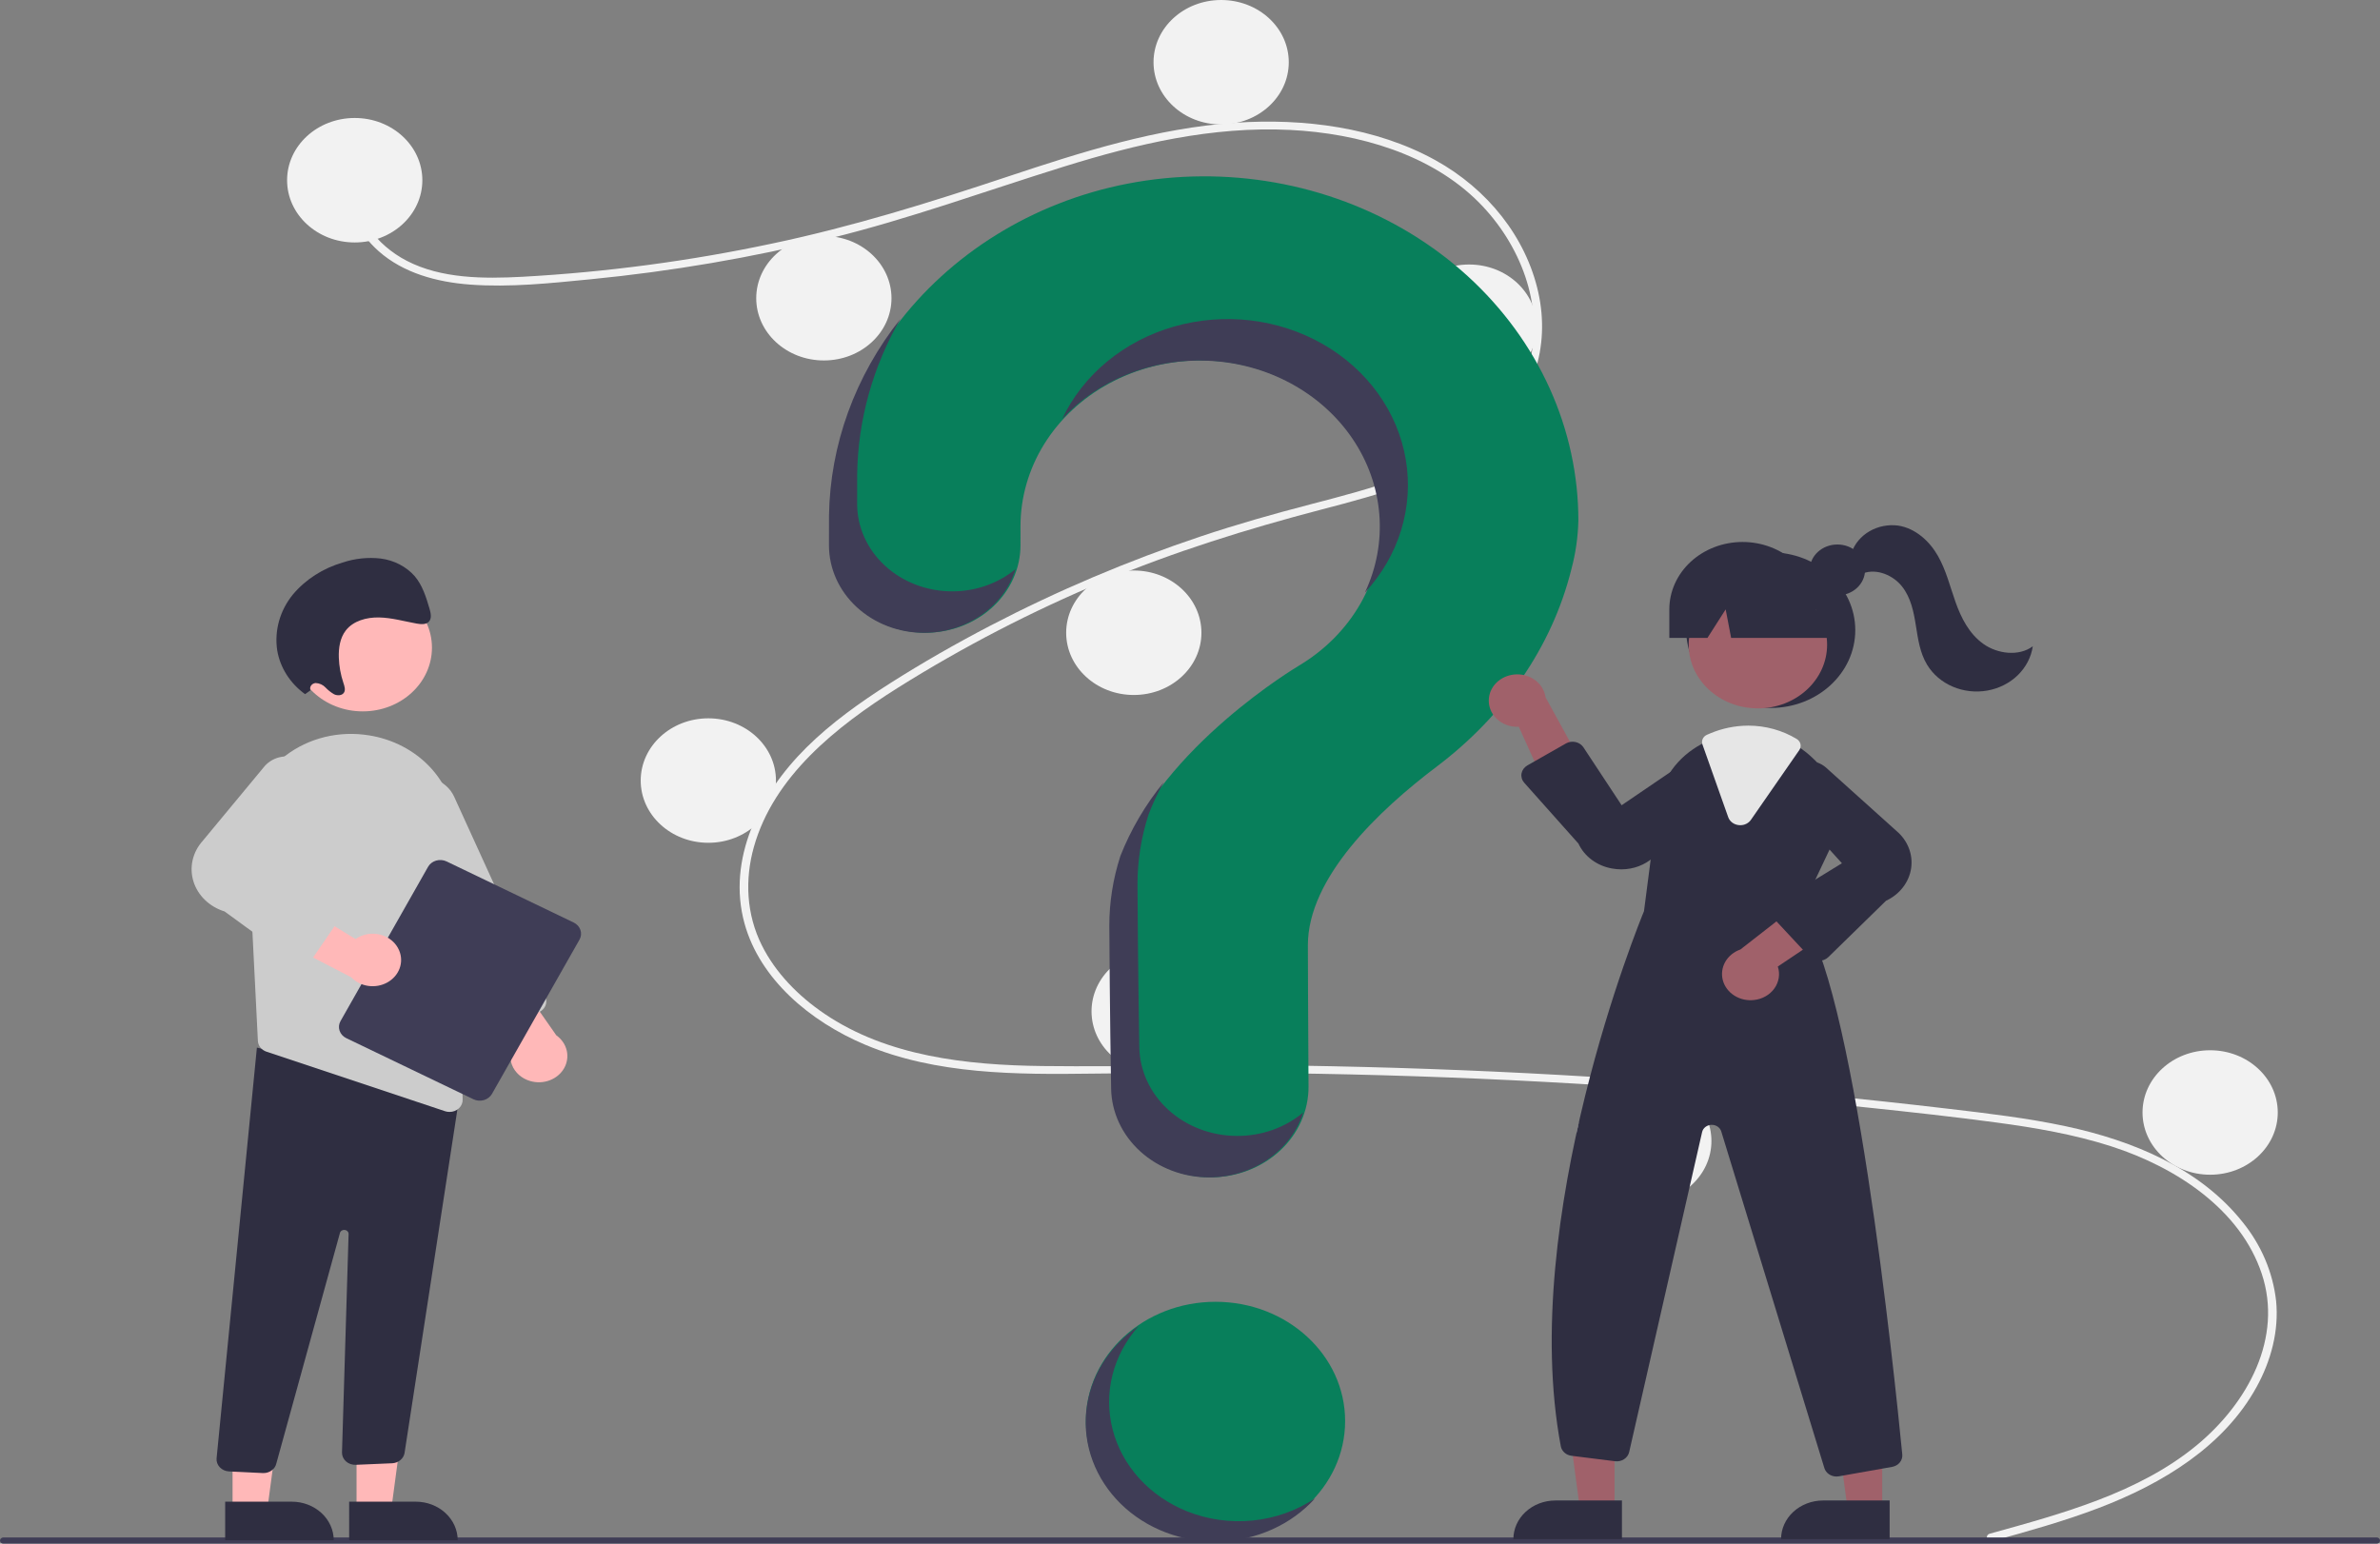 <svg width="185" height="120" viewBox="0 0 185 120" fill="none" xmlns="http://www.w3.org/2000/svg">
<rect x="0" y="0" width="185" height="120" fill="#808080" stroke="none"/>
<g id="undraw_questions_g2px (1) 1" clip-path="url(#clip0_63_1623)">
<path id="Vector" d="M94.483 119.746C100.047 119.746 104.558 115.594 104.558 110.472C104.558 105.351 100.047 101.199 94.483 101.199C88.919 101.199 84.408 105.351 84.408 110.472C84.408 115.594 88.919 119.746 94.483 119.746Z" fill="#087F5B"/>
<path id="Vector_2" d="M154.671 119.225C160.307 117.667 166.3 116.042 170.77 112.338C174.764 109.028 177.461 103.974 175.806 99.011C174.155 94.057 169.208 90.754 164.101 89.111C161.205 88.18 158.174 87.663 155.145 87.257C151.852 86.815 148.545 86.454 145.239 86.106C131.853 84.696 118.417 83.835 104.93 83.523C98.275 83.369 91.621 83.372 84.966 83.461C79.022 83.541 72.761 83.539 67.247 81.213C62.959 79.405 59.067 76.115 57.873 71.792C56.493 66.802 59.037 61.72 62.687 58.106C64.61 56.201 66.858 54.597 69.177 53.123C71.694 51.523 74.297 50.037 76.957 48.65C82.196 45.919 87.674 43.595 93.333 41.701C96.124 40.767 98.957 39.961 101.815 39.218C104.228 38.59 106.648 37.961 108.98 37.105C113.488 35.452 117.776 32.65 118.922 28.058C120.009 23.705 118.177 18.98 114.966 15.746C111.251 12.005 105.649 10.365 100.278 10.1C94.249 9.802 88.359 11.191 82.692 12.954C76.648 14.834 70.734 16.996 64.562 18.518C58.441 20.027 52.203 21.094 45.902 21.711C42.818 22.013 39.641 22.355 36.538 22.123C33.938 21.929 31.351 21.225 29.434 19.527C27.791 18.07 26.812 16.069 27.149 13.956C27.21 13.572 27.843 13.736 27.782 14.117C27.373 16.688 29.271 19.058 31.612 20.271C34.316 21.674 37.607 21.676 40.618 21.516C47.147 21.153 53.631 20.29 60.004 18.936C66.267 17.62 72.305 15.738 78.337 13.727C84.066 11.818 89.923 9.954 96.043 9.541C101.353 9.182 106.939 9.894 111.565 12.448C115.631 14.693 118.621 18.437 119.574 22.733C120.505 26.931 119.215 31.157 115.763 34.086C112.188 37.12 107.287 38.416 102.719 39.611C96.925 41.125 91.256 42.896 85.769 45.195C80.206 47.519 74.872 50.28 69.824 53.446C64.951 56.511 60.143 60.367 58.602 65.834C57.884 68.381 58.017 71.082 59.218 73.487C60.286 75.626 62.045 77.426 64.094 78.813C68.982 82.124 75.144 82.804 81.049 82.872C87.681 82.948 94.313 82.742 100.948 82.842C114.468 83.046 127.961 83.804 141.427 85.114C144.801 85.443 148.17 85.806 151.536 86.204C154.563 86.562 157.601 86.918 160.577 87.554C165.869 88.685 171.018 90.859 174.307 94.988C175.767 96.778 176.672 98.9 176.924 101.126C177.154 103.449 176.536 105.777 175.395 107.843C172.869 112.417 168.138 115.327 163.114 117.238C160.423 118.262 157.632 119.038 154.846 119.808C154.44 119.92 154.267 119.337 154.671 119.225Z" fill="#F2F2F2"/>
<path id="Vector_3" d="M27.573 18.849C30.476 18.849 32.829 16.683 32.829 14.011C32.829 11.338 30.476 9.172 27.573 9.172C24.67 9.172 22.316 11.338 22.316 14.011C22.316 16.683 24.67 18.849 27.573 18.849Z" fill="#F2F2F2"/>
<path id="Vector_4" d="M64.04 28.021C66.943 28.021 69.296 25.855 69.296 23.183C69.296 20.511 66.943 18.345 64.04 18.345C61.137 18.345 58.783 20.511 58.783 23.183C58.783 25.855 61.137 28.021 64.04 28.021Z" fill="#F2F2F2"/>
<path id="Vector_5" d="M94.921 9.676C97.824 9.676 100.178 7.51 100.178 4.838C100.178 2.166 97.824 0 94.921 0C92.018 0 89.665 2.166 89.665 4.838C89.665 7.51 92.018 9.676 94.921 9.676Z" fill="#F2F2F2"/>
<path id="Vector_6" d="M114.195 30.239C117.098 30.239 119.451 28.073 119.451 25.401C119.451 22.729 117.098 20.562 114.195 20.562C111.292 20.562 108.938 22.729 108.938 25.401C108.938 28.073 111.292 30.239 114.195 30.239Z" fill="#F2F2F2"/>
<path id="Vector_7" d="M88.132 54.027C91.035 54.027 93.388 51.861 93.388 49.189C93.388 46.517 91.035 44.35 88.132 44.35C85.229 44.35 82.875 46.517 82.875 49.189C82.875 51.861 85.229 54.027 88.132 54.027Z" fill="#F2F2F2"/>
<path id="Vector_8" d="M55.06 65.517C57.963 65.517 60.316 63.351 60.316 60.679C60.316 58.007 57.963 55.841 55.06 55.841C52.157 55.841 49.803 58.007 49.803 60.679C49.803 63.351 52.157 65.517 55.06 65.517Z" fill="#F2F2F2"/>
<path id="Vector_9" d="M90.103 83.459C93.006 83.459 95.359 81.293 95.359 78.621C95.359 75.949 93.006 73.783 90.103 73.783C87.2 73.783 84.846 75.949 84.846 78.621C84.846 81.293 87.2 83.459 90.103 83.459Z" fill="#F2F2F2"/>
<path id="Vector_10" d="M127.774 93.539C130.677 93.539 133.031 91.373 133.031 88.701C133.031 86.028 130.677 83.862 127.774 83.862C124.871 83.862 122.518 86.028 122.518 88.701C122.518 91.373 124.871 93.539 127.774 93.539Z" fill="#F2F2F2"/>
<path id="Vector_11" d="M171.797 91.321C174.7 91.321 177.053 89.155 177.053 86.483C177.053 83.811 174.7 81.645 171.797 81.645C168.894 81.645 166.541 83.811 166.541 86.483C166.541 89.155 168.894 91.321 171.797 91.321Z" fill="#F2F2F2"/>
<path id="Vector_12" d="M93.404 13.709C77.658 13.811 64.766 25.589 64.542 40.081C64.54 40.214 64.539 41.155 64.539 42.386C64.539 44.19 65.318 45.92 66.704 47.196C68.09 48.471 69.97 49.188 71.93 49.188C72.901 49.188 73.864 49.012 74.761 48.669C75.659 48.327 76.474 47.825 77.161 47.192C77.847 46.559 78.392 45.808 78.763 44.982C79.134 44.155 79.325 43.269 79.324 42.375C79.323 41.538 79.323 40.959 79.323 40.923C79.323 38.684 79.955 36.482 81.159 34.536C82.364 32.59 84.097 30.966 86.19 29.823C88.283 28.681 90.663 28.059 93.096 28.02C95.529 27.982 97.931 28.526 100.066 29.601C102.201 30.675 103.995 32.243 105.272 34.15C106.549 36.056 107.265 38.236 107.349 40.474C107.433 42.712 106.883 44.932 105.753 46.916C104.622 48.899 102.95 50.577 100.901 51.785L100.903 51.788C100.903 51.788 90.384 58.021 87.177 66.572L87.18 66.572C86.616 68.324 86.33 70.141 86.332 71.968C86.332 72.719 86.38 79.29 86.472 84.624C86.505 86.464 87.322 88.219 88.747 89.51C90.173 90.8 92.093 91.523 94.092 91.523C95.097 91.523 96.092 91.34 97.019 90.985C97.947 90.629 98.789 90.109 99.497 89.453C100.206 88.797 100.766 88.019 101.146 87.162C101.526 86.306 101.719 85.39 101.713 84.465C101.68 79.581 101.663 73.893 101.663 73.48C101.663 68.23 107.166 62.999 111.686 59.587C116.891 55.659 120.637 50.305 122.141 44.266C122.474 43.023 122.658 41.75 122.689 40.47C122.689 36.939 121.93 33.443 120.455 30.184C118.981 26.924 116.821 23.966 114.099 21.478C111.376 18.991 108.146 17.024 104.595 15.69C101.043 14.357 97.24 13.683 93.404 13.709Z" fill="#087F5B"/>
<path id="Vector_13" d="M184.739 120H0.261C0.192 120 0.126 119.975 0.077 119.93C0.028 119.885 0.001 119.824 0.001 119.76C0.001 119.697 0.028 119.636 0.077 119.591C0.126 119.546 0.192 119.52 0.261 119.52H184.739C184.808 119.52 184.875 119.545 184.924 119.59C184.973 119.635 185 119.696 185 119.76C185 119.824 184.973 119.885 184.924 119.93C184.875 119.975 184.808 120 184.739 120Z" fill="#3F3D56"/>
<path id="Vector_14" d="M137.642 55.034C141.271 55.034 144.213 52.326 144.213 48.986C144.213 45.646 141.271 42.938 137.642 42.938C134.013 42.938 131.072 45.646 131.072 48.986C131.072 52.326 134.013 55.034 137.642 55.034Z" fill="#2F2E41"/>
<path id="Vector_15" d="M125.501 117.353H122.816L121.538 107.82H125.501L125.501 117.353Z" fill="#A0616A"/>
<path id="Vector_16" d="M120.898 116.646H126.076V119.647H117.637C117.637 119.253 117.721 118.863 117.885 118.499C118.049 118.135 118.289 117.804 118.592 117.525C118.895 117.247 119.254 117.025 119.65 116.875C120.045 116.724 120.469 116.646 120.898 116.646Z" fill="#2F2E41"/>
<path id="Vector_17" d="M146.307 117.353H143.622L142.345 107.82H146.308L146.307 117.353Z" fill="#A0616A"/>
<path id="Vector_18" d="M141.704 116.646H146.883V119.647H138.444C138.444 119.253 138.528 118.863 138.692 118.499C138.856 118.135 139.096 117.804 139.399 117.525C139.702 117.247 140.061 117.025 140.457 116.875C140.852 116.724 141.276 116.646 141.704 116.646Z" fill="#2F2E41"/>
<path id="Vector_19" d="M136.644 55.069C139.615 55.069 142.023 52.852 142.023 50.118C142.023 47.383 139.615 45.166 136.644 45.166C133.673 45.166 131.264 47.383 131.264 50.118C131.264 52.852 133.673 55.069 136.644 55.069Z" fill="#A0616A"/>
<path id="Vector_20" d="M139.85 71.042L142.257 65.952C142.842 64.758 143.009 63.426 142.736 62.141C142.464 60.855 141.764 59.679 140.735 58.775C140.523 58.583 140.299 58.403 140.062 58.237C138.875 57.382 137.411 56.916 135.903 56.913C134.889 56.916 133.888 57.121 132.968 57.513C132.89 57.546 132.813 57.58 132.734 57.614C132.583 57.681 132.434 57.753 132.289 57.828C131.347 58.326 130.544 59.021 129.947 59.858C129.35 60.694 128.974 61.648 128.851 62.642L127.789 70.835C127.521 71.478 117.99 94.701 121.323 112.431C121.359 112.62 121.459 112.794 121.61 112.927C121.76 113.061 121.953 113.146 122.16 113.171L125.539 113.594C125.786 113.625 126.037 113.569 126.24 113.437C126.444 113.305 126.585 113.107 126.637 112.883L132.307 88.004C132.342 87.85 132.433 87.71 132.564 87.609C132.696 87.507 132.86 87.449 133.032 87.444C133.203 87.438 133.372 87.486 133.511 87.579C133.649 87.672 133.75 87.806 133.796 87.958L141.808 114.12C141.865 114.31 141.988 114.478 142.159 114.598C142.329 114.717 142.538 114.782 142.752 114.782C142.816 114.781 142.88 114.776 142.943 114.765L147.071 114.034C147.311 113.992 147.526 113.87 147.673 113.691C147.82 113.511 147.889 113.288 147.866 113.064C147.259 106.837 144.035 75.644 139.85 71.042Z" fill="#2F2E41"/>
<path id="Vector_21" d="M115.738 54.238C115.701 54.533 115.734 54.831 115.836 55.112C115.937 55.394 116.104 55.651 116.326 55.866C116.547 56.081 116.817 56.25 117.116 56.358C117.415 56.468 117.737 56.515 118.059 56.497L121.065 63.148L123.34 60.044L120.136 54.204C120.067 53.709 119.804 53.255 119.396 52.926C118.988 52.598 118.463 52.419 117.921 52.423C117.379 52.428 116.857 52.615 116.455 52.949C116.053 53.284 115.798 53.742 115.738 54.238Z" fill="#A0616A"/>
<path id="Vector_22" d="M136.345 77.739C136.665 77.704 136.973 77.605 137.246 77.448C137.52 77.292 137.753 77.082 137.929 76.834C138.105 76.586 138.219 76.305 138.265 76.012C138.31 75.719 138.285 75.42 138.191 75.136L144.517 70.895L140.709 69.582L135.285 73.811C134.778 73.987 134.359 74.329 134.107 74.771C133.856 75.213 133.789 75.724 133.919 76.209C134.05 76.693 134.369 77.116 134.817 77.398C135.264 77.68 135.808 77.802 136.345 77.739Z" fill="#A0616A"/>
<path id="Vector_23" d="M126.032 67.582C125.79 67.582 125.548 67.56 125.31 67.516C124.734 67.416 124.195 67.186 123.738 66.848C123.282 66.51 122.923 66.074 122.693 65.578L118.48 60.85C118.391 60.75 118.326 60.634 118.29 60.509C118.254 60.384 118.247 60.253 118.27 60.126C118.293 59.998 118.346 59.877 118.424 59.769C118.502 59.662 118.604 59.571 118.724 59.503L121.721 57.795C121.831 57.733 121.955 57.69 122.083 57.671C122.212 57.652 122.343 57.657 122.469 57.685C122.596 57.713 122.715 57.763 122.82 57.834C122.926 57.904 123.015 57.994 123.082 58.096L126.051 62.598L131.737 58.73C132.19 58.512 132.713 58.451 133.211 58.558C133.709 58.665 134.148 58.933 134.448 59.314C134.749 59.695 134.891 60.162 134.848 60.631C134.805 61.1 134.58 61.539 134.214 61.867L128.539 66.632C127.872 67.241 126.971 67.582 126.032 67.582Z" fill="#2F2E41"/>
<path id="Vector_24" d="M141.396 74.693C141.389 74.693 141.381 74.693 141.373 74.692C141.235 74.689 141.099 74.659 140.974 74.605C140.849 74.55 140.738 74.472 140.648 74.376L137.984 71.515C137.893 71.417 137.826 71.303 137.786 71.18C137.747 71.057 137.736 70.927 137.755 70.8C137.775 70.673 137.823 70.551 137.897 70.442C137.971 70.334 138.069 70.24 138.185 70.169L143.175 67.108L138.654 62.106C138.392 61.702 138.295 61.225 138.383 60.762C138.47 60.298 138.736 59.879 139.132 59.581C139.528 59.283 140.026 59.126 140.537 59.139C141.048 59.151 141.537 59.333 141.915 59.65L147.409 64.591C147.841 64.955 148.171 65.41 148.371 65.916C148.57 66.423 148.633 66.967 148.554 67.501C148.475 68.035 148.256 68.544 147.916 68.983C147.577 69.422 147.126 69.779 146.604 70.022L142.114 74.408C142.022 74.498 141.91 74.569 141.787 74.618C141.664 74.667 141.531 74.692 141.396 74.693Z" fill="#2F2E41"/>
<path id="Vector_25" d="M135.276 64.15C135.233 64.15 135.19 64.147 135.148 64.142C134.962 64.121 134.787 64.052 134.643 63.942C134.499 63.833 134.392 63.687 134.335 63.523L132.333 57.873C132.283 57.73 132.291 57.575 132.355 57.437C132.419 57.299 132.535 57.187 132.682 57.122L132.747 57.094C132.806 57.068 132.864 57.042 132.924 57.018C133.858 56.62 134.874 56.412 135.903 56.409C137.239 56.411 138.546 56.772 139.662 57.448C139.812 57.54 139.916 57.682 139.953 57.844C139.99 58.006 139.956 58.175 139.859 58.314L136.103 63.73C136.015 63.859 135.893 63.965 135.748 64.038C135.604 64.112 135.441 64.15 135.276 64.15Z" fill="#E6E6E6"/>
<path id="Vector_26" d="M142.823 46.286C144.01 46.286 144.973 45.4 144.973 44.307C144.973 43.214 144.01 42.328 142.823 42.328C141.635 42.328 140.672 43.214 140.672 44.307C140.672 45.4 141.635 46.286 142.823 46.286Z" fill="#2F2E41"/>
<path id="Vector_27" d="M135.452 42.132C133.942 42.132 132.493 42.684 131.425 43.667C130.358 44.65 129.758 45.983 129.758 47.373V49.591H132.721L134.138 47.373L134.563 49.591H143.556L141.147 47.373C141.147 45.983 140.547 44.65 139.479 43.667C138.411 42.684 136.962 42.132 135.452 42.132Z" fill="#2F2E41"/>
<path id="Vector_28" d="M143.928 42.952C144.165 42.267 144.658 41.682 145.318 41.299C145.978 40.916 146.764 40.759 147.537 40.856C148.907 41.067 149.991 42.081 150.636 43.213C151.282 44.345 151.58 45.612 152.014 46.827C152.448 48.042 153.063 49.263 154.159 50.049C155.254 50.836 156.935 51.049 158.011 50.24C157.888 51.083 157.48 51.869 156.846 52.487C156.211 53.105 155.381 53.524 154.473 53.684C153.566 53.844 152.626 53.737 151.788 53.379C150.95 53.021 150.256 52.429 149.803 51.688C149.235 50.758 149.089 49.668 148.92 48.613C148.752 47.558 148.533 46.466 147.855 45.601C147.178 44.736 145.909 44.171 144.832 44.565L143.928 42.952Z" fill="#2F2E41"/>
<path id="Vector_29" d="M74.017 45.971C72.057 45.971 70.177 45.254 68.791 43.978C67.405 42.702 66.626 40.972 66.626 39.168C66.626 37.937 66.627 36.997 66.629 36.863C66.691 32.648 67.844 28.508 69.993 24.786C66.463 29.233 64.522 34.581 64.439 40.088C64.437 40.222 64.436 41.163 64.436 42.393C64.436 44.197 65.215 45.928 66.601 47.203C67.987 48.479 69.866 49.196 71.826 49.196C73.437 49.196 75.004 48.711 76.288 47.816C77.572 46.922 78.504 45.666 78.942 44.239C77.589 45.356 75.834 45.973 74.017 45.971Z" fill="#3F3D56"/>
<path id="Vector_30" d="M93.905 28.043C96.171 28.143 98.377 28.747 100.333 29.804C102.29 30.861 103.938 32.34 105.137 34.113C106.336 35.885 107.049 37.899 107.216 39.982C107.383 42.064 106.999 44.153 106.095 46.068C107.402 44.656 108.362 43.001 108.911 41.216C109.459 39.432 109.583 37.559 109.274 35.726C108.965 33.893 108.23 32.143 107.12 30.595C106.01 29.047 104.55 27.738 102.84 26.757C101.13 25.776 99.21 25.145 97.211 24.908C95.213 24.672 93.182 24.835 91.258 25.386C89.334 25.937 87.561 26.864 86.062 28.102C84.562 29.341 83.37 30.863 82.567 32.565C83.955 31.062 85.699 29.873 87.664 29.089C89.63 28.305 91.765 27.948 93.905 28.043Z" fill="#3F3D56"/>
<path id="Vector_31" d="M96.179 88.305C94.179 88.305 92.26 87.582 90.834 86.292C89.409 85.001 88.592 83.246 88.559 81.406C88.466 76.073 88.418 69.502 88.418 68.751C88.417 66.924 88.703 65.106 89.267 63.355L89.264 63.354C89.597 62.475 89.999 61.619 90.468 60.794C89.03 62.556 87.887 64.506 87.074 66.579L87.077 66.58C86.513 68.332 86.227 70.149 86.228 71.976C86.228 72.727 86.276 79.298 86.369 84.632C86.401 86.472 87.219 88.227 88.644 89.517C90.07 90.808 91.989 91.531 93.989 91.531C95.637 91.53 97.242 91.038 98.561 90.128C99.879 89.217 100.842 87.938 101.304 86.481C99.903 87.657 98.075 88.308 96.179 88.305Z" fill="#3F3D56"/>
<path id="Vector_32" d="M27.715 117.444L30.4 117.444L31.677 107.911L27.714 107.912L27.715 117.444Z" fill="#FFB8B8"/>
<path id="Vector_33" d="M35.578 119.739L27.14 119.739L27.139 116.738L32.318 116.738C33.183 116.738 34.012 117.054 34.623 117.617C35.235 118.18 35.578 118.943 35.578 119.739Z" fill="#2F2E41"/>
<path id="Vector_34" d="M18.078 117.444L20.763 117.444L22.041 107.911L18.077 107.912L18.078 117.444Z" fill="#FFB8B8"/>
<path id="Vector_35" d="M25.942 119.739L17.503 119.739L17.503 116.738L22.681 116.738C23.546 116.738 24.375 117.054 24.987 117.617C25.598 118.18 25.942 118.943 25.942 119.739Z" fill="#2F2E41"/>
<path id="Vector_36" d="M20.424 114.513L17.802 114.386C17.666 114.379 17.534 114.348 17.412 114.294C17.29 114.24 17.181 114.164 17.091 114.071C17.001 113.978 16.932 113.869 16.888 113.751C16.843 113.634 16.825 113.509 16.834 113.384L19.969 81.439L34.404 85.024L35.795 84.675L31.446 112.955C31.409 113.168 31.294 113.363 31.121 113.508C30.947 113.652 30.725 113.738 30.491 113.751L27.664 113.872C27.523 113.879 27.381 113.859 27.249 113.814C27.116 113.768 26.995 113.697 26.894 113.607C26.792 113.516 26.712 113.407 26.659 113.286C26.606 113.165 26.58 113.035 26.584 112.905L27.096 95.932C27.099 95.853 27.069 95.777 27.013 95.718C26.957 95.658 26.88 95.62 26.795 95.611C26.71 95.602 26.625 95.622 26.556 95.668C26.486 95.714 26.438 95.782 26.421 95.859L21.481 113.763C21.434 113.976 21.309 114.167 21.126 114.303C20.944 114.44 20.715 114.515 20.48 114.514C20.462 114.514 20.443 114.514 20.424 114.513Z" fill="#2F2E41"/>
<path id="Vector_37" d="M28.197 55.301C31.168 55.301 33.576 53.084 33.576 50.349C33.576 47.615 31.168 45.398 28.197 45.398C25.226 45.398 22.818 47.615 22.818 50.349C22.818 53.084 25.226 55.301 28.197 55.301Z" fill="#FFB8B8"/>
<path id="Vector_38" d="M19.241 64.896L19.832 76.642L20.046 80.916C20.055 81.102 20.123 81.281 20.243 81.431C20.363 81.581 20.529 81.695 20.719 81.758L34.591 86.383C34.703 86.421 34.822 86.44 34.941 86.439C35.078 86.44 35.214 86.415 35.34 86.367C35.465 86.318 35.58 86.246 35.675 86.156C35.77 86.066 35.845 85.959 35.894 85.842C35.944 85.725 35.967 85.6 35.963 85.474L35.394 64.354C35.357 62.621 34.664 60.955 33.435 59.642C32.206 58.329 30.517 57.452 28.661 57.162C28.527 57.143 28.39 57.124 28.254 57.107C27.102 56.976 25.934 57.078 24.83 57.407C23.727 57.736 22.715 58.283 21.866 59.01C20.987 59.755 20.296 60.668 19.842 61.685C19.389 62.702 19.183 63.798 19.241 64.896Z" fill="#CCCCCC"/>
<path id="Vector_39" d="M41.218 84.039C40.89 83.945 40.59 83.782 40.342 83.563C40.095 83.344 39.907 83.074 39.792 82.776C39.678 82.478 39.641 82.159 39.684 81.846C39.728 81.532 39.85 81.232 40.042 80.969L35.338 75.212L39.397 74.981L43.242 80.484C43.654 80.776 43.94 81.193 44.051 81.661C44.162 82.129 44.09 82.618 43.849 83.042C43.607 83.466 43.211 83.799 42.73 83.981C42.249 84.163 41.714 84.184 41.218 84.039Z" fill="#FFB8B8"/>
<path id="Vector_40" d="M37.91 79.927C37.786 79.881 37.672 79.812 37.577 79.725C37.481 79.638 37.405 79.534 37.354 79.42L30.267 63.878C30.128 63.574 30.055 63.247 30.053 62.917C30.051 62.587 30.12 62.26 30.256 61.954C30.391 61.649 30.591 61.37 30.843 61.136C31.096 60.901 31.396 60.715 31.726 60.587C32.057 60.459 32.412 60.393 32.771 60.391C33.129 60.39 33.485 60.453 33.817 60.578C34.148 60.703 34.45 60.888 34.705 61.12C34.96 61.352 35.162 61.629 35.301 61.933L42.388 77.475C42.492 77.706 42.494 77.965 42.391 78.196C42.288 78.427 42.09 78.612 41.84 78.709L38.694 79.924C38.57 79.972 38.437 79.997 38.302 79.998C38.168 79.999 38.035 79.975 37.91 79.927Z" fill="#CCCCCC"/>
<path id="Vector_41" d="M26.468 79.379L33.275 67.383C33.406 67.152 33.631 66.979 33.901 66.901C34.171 66.823 34.464 66.846 34.715 66.967L44.595 71.716C44.845 71.837 45.034 72.044 45.118 72.293C45.203 72.541 45.177 72.811 45.047 73.042L38.24 85.038C38.108 85.269 37.883 85.442 37.613 85.52C37.343 85.598 37.051 85.575 36.8 85.454L26.919 80.705C26.669 80.584 26.48 80.376 26.396 80.128C26.311 79.879 26.337 79.61 26.468 79.379Z" fill="#3F3D56"/>
<path id="Vector_42" d="M31.032 73.898C30.912 73.602 30.717 73.337 30.465 73.122C30.212 72.908 29.909 72.751 29.578 72.663C29.248 72.576 28.901 72.561 28.563 72.619C28.225 72.677 27.907 72.808 27.634 72.999L21.112 69.017L21.101 72.76L27.296 75.968C27.638 76.329 28.107 76.567 28.621 76.642C29.135 76.716 29.661 76.622 30.107 76.375C30.552 76.128 30.89 75.744 31.059 75.291C31.228 74.839 31.219 74.345 31.032 73.898Z" fill="#FFB8B8"/>
<path id="Vector_43" d="M22.786 74.74L17.456 70.854C16.88 70.676 16.358 70.371 15.938 69.967C15.517 69.563 15.209 69.07 15.041 68.532C14.872 67.994 14.848 67.427 14.97 66.878C15.093 66.33 15.358 65.817 15.743 65.384L20.582 59.546C20.919 59.167 21.392 58.913 21.915 58.829C22.438 58.746 22.977 58.838 23.432 59.09C23.887 59.341 24.229 59.735 24.395 60.2C24.56 60.664 24.539 61.168 24.334 61.619L20.505 67.384L26.132 69.841C26.263 69.898 26.379 69.98 26.473 70.082C26.567 70.183 26.637 70.302 26.677 70.43C26.717 70.558 26.727 70.693 26.707 70.825C26.687 70.957 26.636 71.083 26.559 71.196L24.287 74.505C24.211 74.616 24.109 74.712 23.99 74.785C23.87 74.859 23.735 74.908 23.594 74.93C23.588 74.931 23.582 74.932 23.577 74.933C23.438 74.952 23.296 74.945 23.16 74.912C23.024 74.879 22.897 74.82 22.786 74.74Z" fill="#CCCCCC"/>
<path id="Vector_44" d="M24.132 53.665C24.109 53.603 24.102 53.537 24.111 53.471C24.12 53.406 24.145 53.344 24.184 53.289C24.223 53.234 24.276 53.188 24.337 53.155C24.399 53.122 24.468 53.102 24.539 53.097C24.684 53.104 24.827 53.138 24.958 53.198C25.089 53.257 25.205 53.34 25.3 53.442C25.495 53.649 25.721 53.828 25.973 53.974C26.233 54.095 26.586 54.078 26.734 53.847C26.874 53.631 26.778 53.342 26.694 53.091C26.479 52.452 26.359 51.789 26.337 51.121C26.312 50.375 26.427 49.597 26.876 49.015C27.455 48.264 28.49 47.979 29.47 48C30.45 48.02 31.414 48.299 32.384 48.475C32.719 48.535 33.113 48.566 33.337 48.328C33.576 48.073 33.488 47.662 33.387 47.319C33.124 46.428 32.845 45.508 32.234 44.788C31.573 44.041 30.629 43.552 29.592 43.419C28.597 43.306 27.586 43.412 26.644 43.728C25.108 44.173 23.757 45.039 22.771 46.211C21.754 47.457 21.315 49.022 21.549 50.565C21.778 51.909 22.552 53.123 23.714 53.963L24.132 53.665Z" fill="#2F2E41"/>
<path id="Vector_45" d="M92.263 117.484C90.832 116.91 89.566 116.038 88.563 114.937C87.561 113.835 86.85 112.534 86.488 111.137C86.125 109.739 86.121 108.283 86.474 106.884C86.828 105.484 87.53 104.179 88.525 103.072C87.371 103.848 86.409 104.84 85.704 105.984C84.999 107.127 84.566 108.396 84.434 109.705C84.302 111.014 84.474 112.335 84.939 113.578C85.404 114.821 86.151 115.96 87.13 116.917C88.109 117.875 89.299 118.629 90.619 119.131C91.939 119.633 93.361 119.871 94.789 119.829C96.217 119.787 97.618 119.466 98.901 118.887C100.184 118.308 101.318 117.484 102.229 116.471C100.808 117.426 99.141 118.022 97.393 118.2C95.644 118.378 93.876 118.131 92.263 117.484Z" fill="#3F3D56"/>
</g>
<defs>
<clipPath id="clip0_63_1623">
<rect width="185" height="120" fill="white"/>
</clipPath>
</defs>
</svg>
